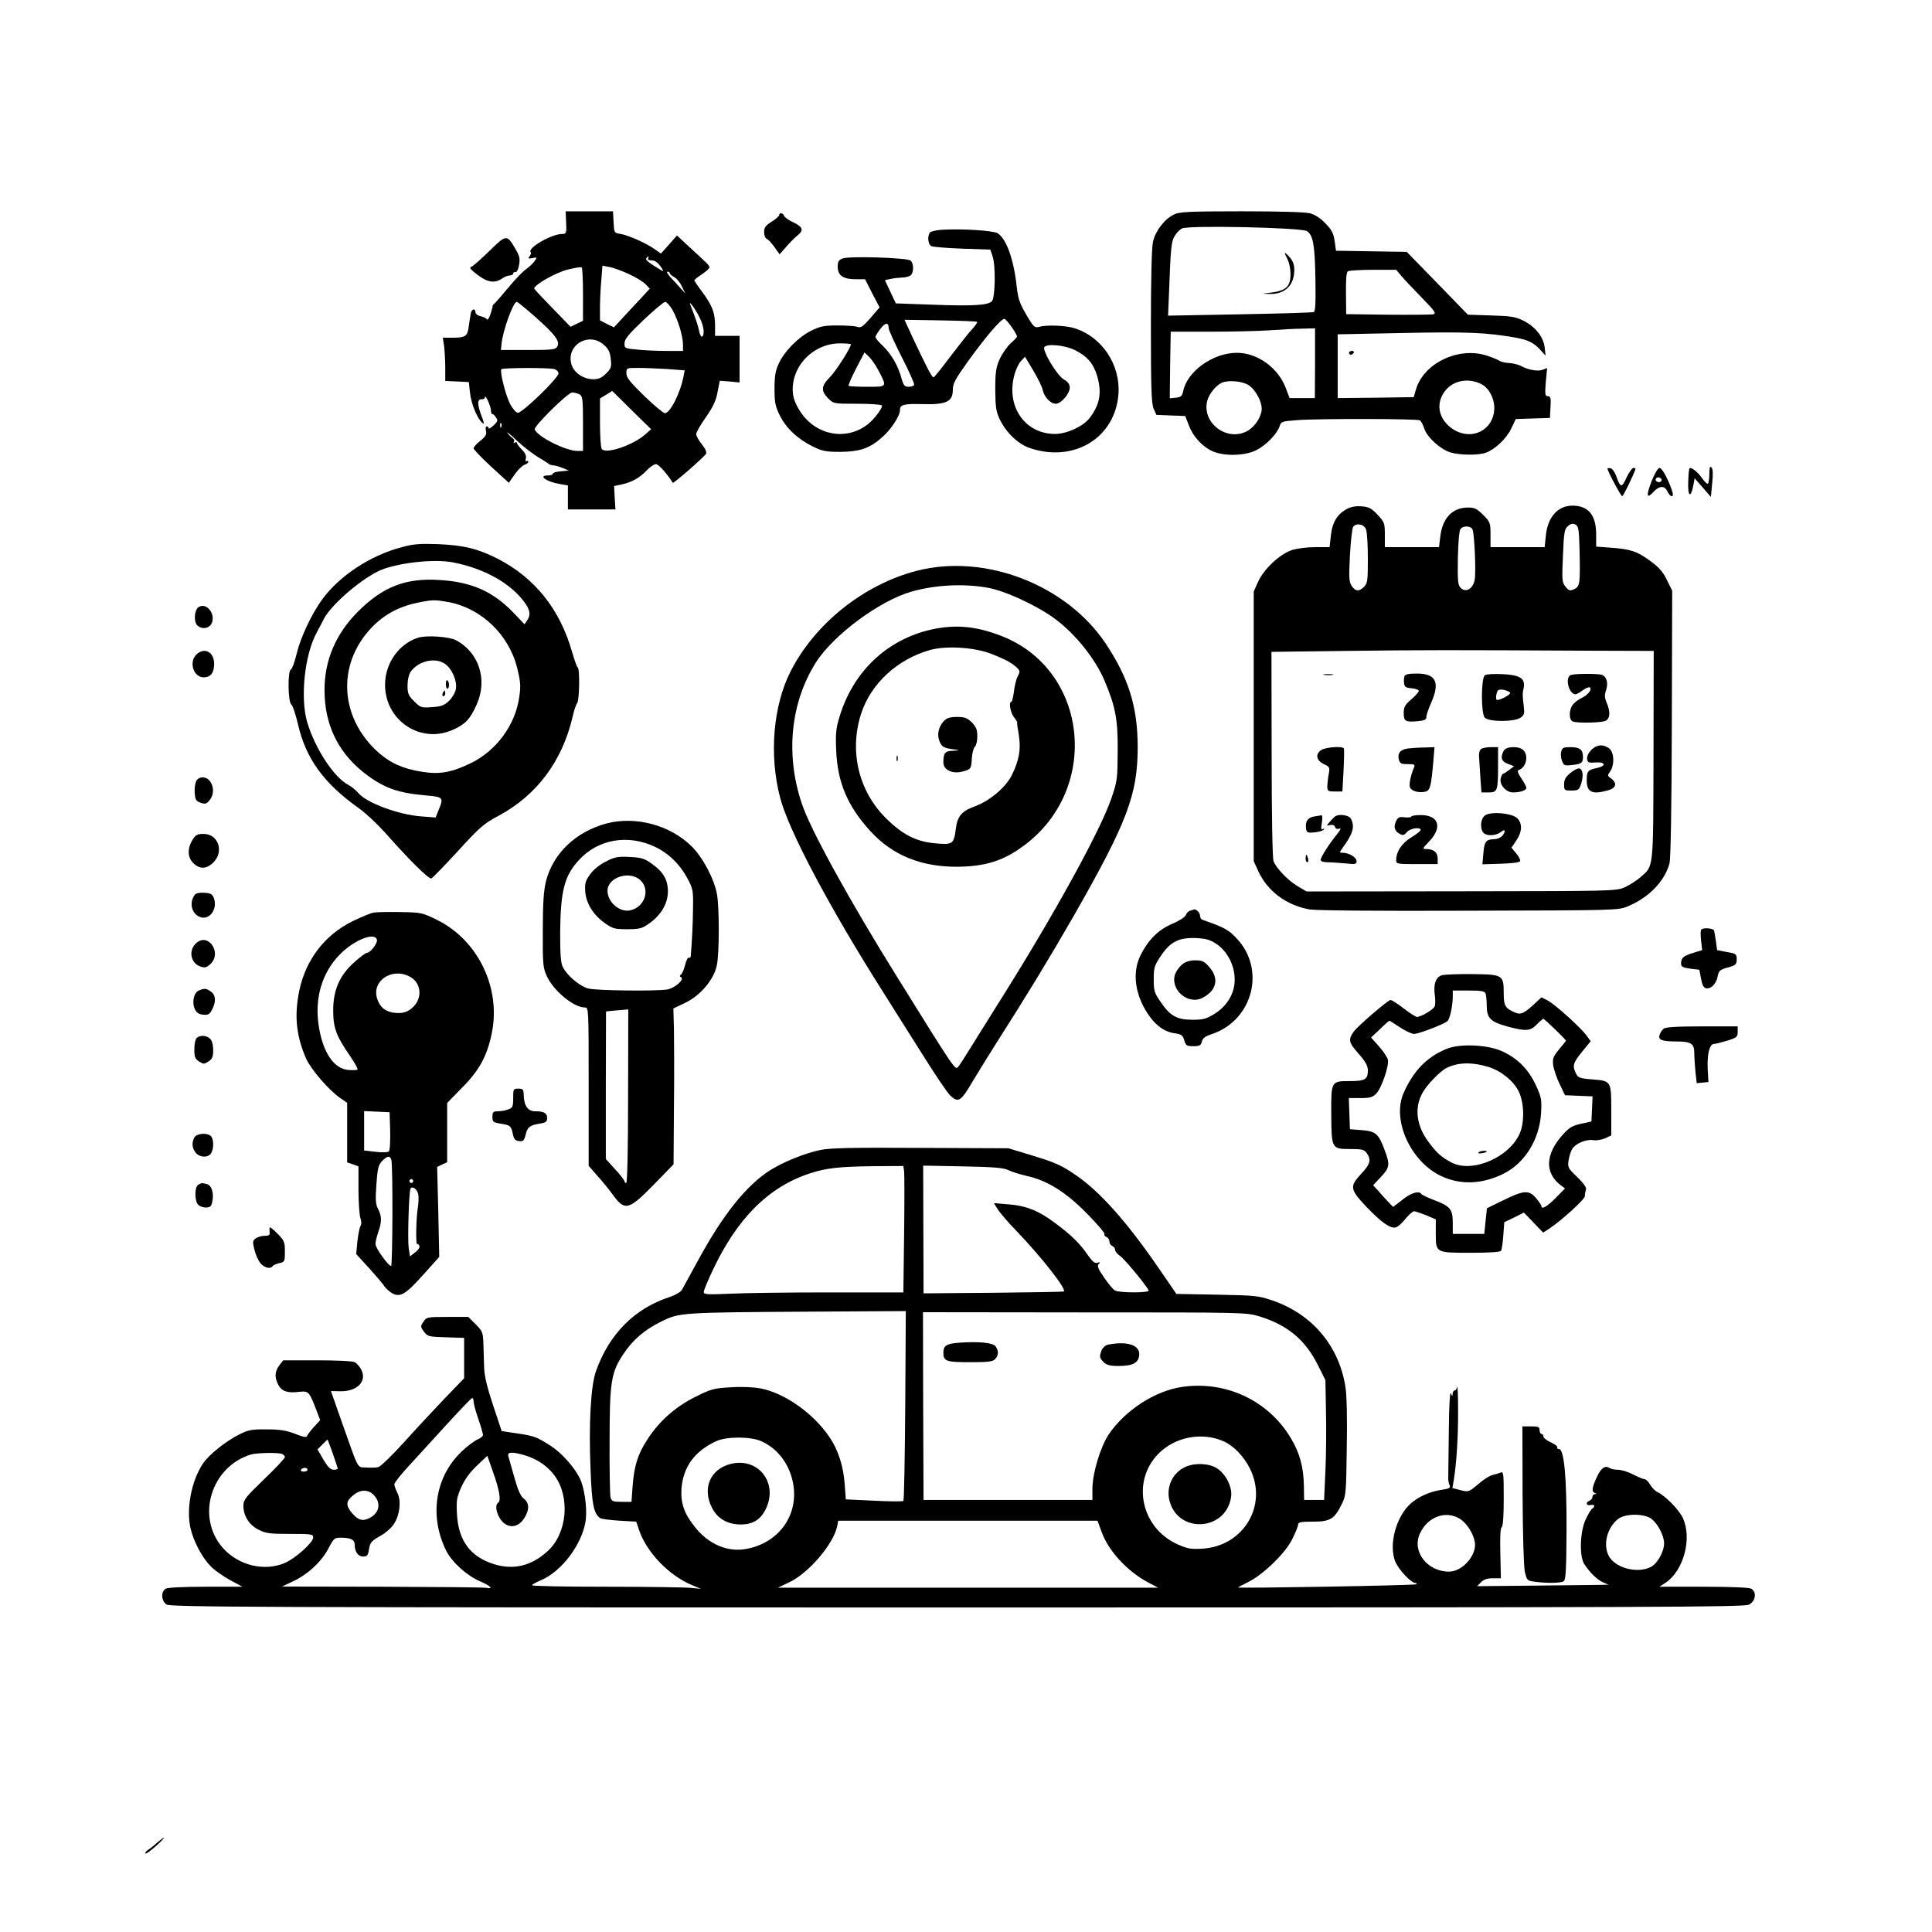 <?xml version="1.0" standalone="no"?>
<!DOCTYPE svg PUBLIC "-//W3C//DTD SVG 20010904//EN"
 "http://www.w3.org/TR/2001/REC-SVG-20010904/DTD/svg10.dtd">
<svg version="1.0" xmlns="http://www.w3.org/2000/svg"
 width="1024pt" height="1024pt" viewBox="0 0 1024 1024"
 preserveAspectRatio="xMidYMid meet">

<g transform="translate(0,1024) scale(0.1,-0.1)"
fill="#000000" stroke="none">
<path d="M3000 9073 c4 -68 2 -73 -20 -73 -57 0 -188 -76 -167 -97 4 -3 1 -13
-6 -21 -10 -13 -8 -14 15 -10 26 5 26 5 10 -18 -9 -12 -29 -30 -44 -41 -15
-10 -56 -52 -90 -93 -34 -41 -68 -80 -75 -87 -8 -6 -13 -13 -12 -15 1 -1 -4
-20 -11 -42 -7 -21 -15 -34 -19 -29 -3 6 -18 13 -33 17 -16 3 -28 13 -28 21 0
21 -18 19 -24 -2 -2 -10 -7 -41 -11 -70 -7 -57 -16 -63 -94 -63 l-44 0 7 -46
c3 -26 6 -77 6 -115 l0 -68 63 -3 62 -3 6 -56 c6 -59 39 -138 65 -160 12 -10
11 -2 -4 37 -23 61 -23 89 1 88 9 -1 17 3 17 10 1 20 30 -42 32 -68 1 -14 4
-23 7 -21 2 3 11 -4 19 -16 12 -18 11 -22 -12 -44 -14 -13 -26 -20 -26 -15 0
6 -5 10 -10 10 -6 0 -8 -10 -4 -24 4 -19 -2 -30 -30 -52 -20 -16 -36 -34 -36
-40 0 -6 42 -50 93 -97 l94 -86 32 46 c18 25 41 47 52 50 10 3 19 10 19 15 0
5 -4 7 -9 4 -5 -4 -7 3 -4 14 4 13 -3 29 -21 47 -14 14 -26 30 -26 35 0 5 -5
6 -12 2 -6 -4 -8 -3 -4 4 3 6 1 14 -6 19 -7 4 -20 17 -28 28 -8 11 15 -7 50
-41 36 -33 88 -73 115 -89 28 -16 52 -32 55 -35 3 -3 14 -6 26 -7 11 -1 34 -8
50 -15 l29 -12 -42 -4 c-24 -2 -43 -7 -43 -13 0 -5 -11 -9 -25 -9 -57 0 -8
-34 65 -46 l40 -7 0 -63 0 -64 126 0 126 0 -4 62 -3 62 38 8 c54 11 97 35 134
74 18 19 40 34 50 34 14 -1 56 -47 89 -99 4 -5 168 138 176 154 5 7 -4 28 -22
50 -17 21 -30 45 -30 54 0 10 23 50 51 89 38 55 54 88 62 133 l12 61 52 -4 53
-5 0 124 0 123 -65 0 -65 0 0 55 c0 67 -15 106 -69 179 -23 30 -41 58 -41 60
0 3 18 18 40 32 22 15 40 31 40 37 0 10 -6 16 -114 115 l-58 54 -42 -48 -43
-48 -31 22 c-44 32 -141 75 -182 82 -35 5 -35 6 -38 63 l-3 57 -125 0 -126 0
2 -47z m435 -203 c-3 -6 5 -10 19 -10 16 0 32 -11 47 -32 13 -17 16 -28 8 -23
-67 40 -89 57 -84 65 3 6 8 10 11 10 3 0 2 -4 -1 -10z m-345 -191 l0 -139 -33
-16 -33 -16 -94 97 c-52 53 -96 100 -98 105 -6 17 110 84 176 101 37 9 70 15
75 12 4 -2 7 -67 7 -144z m242 109 c37 -17 77 -41 89 -54 l23 -24 -35 -38
c-19 -20 -62 -66 -95 -102 l-60 -65 -37 18 -37 19 0 67 c0 38 3 103 7 145 l6
78 36 -7 c20 -3 66 -20 103 -37z m218 4 c0 -5 11 -14 24 -21 13 -7 31 -29 40
-49 l18 -37 -23 25 c-12 14 -36 40 -53 58 -16 17 -25 32 -18 32 7 0 12 -4 12
-8z m-708 -236 c104 -93 128 -127 111 -154 -9 -15 -30 -17 -154 -17 l-144 0 3
30 c6 71 62 225 81 225 5 0 51 -38 103 -84z m722 42 c29 -52 56 -139 56 -185
l0 -33 -87 0 c-49 0 -118 3 -155 7 -66 6 -68 7 -68 33 0 22 21 48 101 124 56
53 107 96 115 96 7 0 24 -19 38 -42z m146 -45 c21 -44 26 -88 11 -97 -5 -3
-12 11 -16 32 -4 20 -18 64 -31 97 -22 55 -22 58 -4 35 11 -14 29 -44 40 -67z
m-509 -141 c24 -21 32 -38 36 -74 5 -42 3 -50 -25 -78 -23 -23 -40 -30 -68
-30 -50 0 -100 33 -114 75 -34 103 89 180 171 107z m-263 -128 c12 -4 22 -14
22 -23 0 -25 -195 -213 -216 -209 -10 2 -28 23 -41 48 -23 45 -54 168 -46 183
5 8 248 9 281 1z m600 0 l91 -7 -6 -31 c-17 -89 -71 -196 -99 -196 -8 0 -57
41 -109 91 -76 74 -95 98 -95 120 0 29 0 29 63 29 35 0 105 -3 155 -6z m-120
-348 c-67 -58 -210 -105 -229 -75 -5 8 -9 71 -9 141 l0 126 33 20 32 20 103
-102 103 -101 -33 -29z m-347 214 c17 -10 19 -23 19 -155 l0 -145 -30 0 c-61
0 -211 75 -226 114 -6 16 176 196 199 196 10 0 27 -5 38 -10z m-414 -172 c-3
-8 -6 -5 -6 6 -1 11 2 17 5 13 3 -3 4 -12 1 -19z"/>
<path d="M6222 9103 c-51 -25 -99 -88 -111 -145 -7 -30 -11 -205 -11 -449 0
-324 3 -406 14 -434 l15 -34 76 -3 77 -3 19 -49 c22 -59 70 -112 124 -137 61
-28 172 -26 234 5 52 27 108 84 123 126 8 26 13 27 91 33 113 9 639 8 653 -1
6 -4 17 -24 23 -44 15 -46 86 -110 139 -126 49 -15 151 -16 189 -1 48 18 109
76 133 128 l24 50 91 3 90 3 3 58 c3 48 0 57 -14 57 -15 0 -16 9 -11 75 l7 74
-24 -9 c-26 -10 -79 0 -116 21 -14 7 -42 14 -63 15 -21 1 -43 7 -50 12 -7 5
-36 17 -66 27 -149 49 -335 -39 -376 -179 l-12 -41 -202 -3 -201 -2 0 169 0
169 346 7 c340 7 442 3 599 -25 66 -12 98 -28 133 -69 l24 -26 -5 44 c-7 56
-49 109 -112 141 -42 21 -67 25 -172 28 l-123 4 -162 167 -162 166 -188 3
-187 3 -7 51 c-6 41 -15 59 -48 93 -25 27 -56 47 -81 54 -25 7 -159 11 -365
11 -280 0 -330 -3 -358 -17z m705 -88 c33 -22 42 -72 45 -257 2 -126 0 -169
-9 -172 -7 -3 -183 -8 -392 -12 l-380 -7 5 119 c9 245 12 272 30 303 9 16 27
34 38 40 34 18 634 5 663 -14z m500 -237 c15 -18 64 -70 109 -116 70 -72 78
-83 60 -88 -12 -2 -120 -3 -241 -2 l-220 3 -1 110 c-1 72 2 113 10 117 6 4 66
8 133 8 l123 0 27 -32z m-457 -463 l-1 -185 -67 0 -67 0 -18 48 c-39 110 -150
192 -261 192 -127 0 -264 -98 -285 -204 -6 -26 -12 -31 -39 -34 l-32 -3 2 176
3 177 205 0 c113 0 255 3 315 7 61 4 140 9 177 9 l68 2 0 -185z m882 -111 c39
-20 68 -74 68 -125 0 -118 -120 -179 -220 -113 -70 47 -91 123 -50 189 41 66
126 87 202 49z m-1236 -4 c42 -27 79 -100 70 -141 -8 -41 -41 -86 -78 -105
-108 -56 -240 47 -209 163 10 38 50 85 81 96 36 13 104 6 136 -13z"/>
<path d="M6810 8899 c0 -4 7 -20 15 -35 8 -16 15 -50 15 -76 0 -70 -25 -91
-120 -101 -32 -3 -31 -4 8 -5 81 -3 132 45 132 127 0 28 -7 48 -25 68 -13 15
-25 25 -25 22z"/>
<path d="M4130 9100 c0 -5 -18 -21 -40 -35 -32 -20 -40 -31 -40 -55 0 -17 6
-33 14 -36 8 -3 26 -23 41 -44 l27 -38 36 41 c20 23 47 50 60 60 33 27 27 44
-22 68 -25 11 -47 27 -50 35 -6 16 -26 19 -26 4z"/>
<path d="M4990 9022 c-30 -2 -58 -9 -62 -15 -14 -22 -9 -65 10 -72 9 -4 83
-10 164 -13 l147 -5 12 -36 c17 -49 14 -220 -4 -238 -21 -21 -101 -26 -312
-18 l-197 7 -29 62 -29 61 27 6 c16 4 44 7 64 8 19 0 40 6 47 13 16 16 15 63
-2 77 -18 15 -325 25 -360 11 -21 -8 -26 -16 -26 -44 0 -46 29 -66 95 -66 l50
0 38 -75 39 -74 -48 -56 c-39 -45 -52 -54 -68 -48 -12 5 -59 8 -106 8 -74 0
-92 -4 -143 -29 -68 -35 -140 -108 -170 -174 -17 -36 -22 -66 -22 -132 0 -73
4 -93 28 -142 33 -67 96 -126 176 -165 49 -24 68 -28 146 -28 102 1 155 19
220 77 47 40 95 114 95 144 0 30 20 35 126 32 119 -3 154 14 154 74 0 35 11
56 82 155 92 128 174 223 191 223 11 0 67 -79 67 -94 0 -4 -15 -20 -34 -36
-18 -17 -44 -54 -57 -82 -20 -45 -24 -69 -24 -163 1 -96 4 -116 25 -160 34
-69 96 -128 156 -149 234 -81 455 52 472 286 11 155 -88 303 -232 348 -45 15
-149 19 -187 8 -25 -7 -30 -3 -69 63 -35 60 -44 85 -51 148 -16 147 -55 256
-102 285 -23 14 -191 25 -297 18z m189 -488 c3 -2 -9 -19 -25 -37 -17 -17 -68
-83 -115 -144 -46 -62 -87 -113 -91 -113 -9 0 -36 53 -107 203 l-47 102 190
-3 c105 -2 193 -5 195 -8z m-469 -33 c0 -10 32 -79 70 -155 39 -75 68 -141 65
-146 -3 -6 -17 -10 -30 -10 -20 0 -26 7 -36 42 -17 66 -53 129 -98 173 -23 21
-41 43 -41 49 0 5 12 24 26 43 26 34 44 36 44 4z m-200 -86 c0 -18 -82 -146
-113 -176 -45 -45 -46 -71 -8 -110 29 -29 30 -29 155 -29 68 0 127 -4 130 -9
7 -10 -40 -73 -76 -101 -112 -86 -268 -59 -352 62 -25 37 -40 71 -43 100 -16
139 103 268 249 268 32 0 58 -2 58 -5z m1188 -31 c64 -32 97 -70 117 -136 26
-90 15 -151 -40 -224 -34 -44 -121 -84 -183 -84 -156 0 -257 140 -218 303 7
32 24 69 36 82 l23 24 43 -72 c24 -40 46 -85 50 -102 8 -39 42 -75 70 -75 28
0 74 53 74 86 0 17 -10 31 -33 44 -35 21 -113 151 -102 170 13 20 109 11 163
-16z m-1045 -102 c50 -95 52 -92 -56 -92 -51 0 -96 2 -99 5 -3 3 15 44 39 91
l45 86 23 -22 c12 -11 34 -42 48 -68z"/>
<path d="M2595 8911 c-44 -43 -87 -81 -95 -84 -12 -4 -10 -10 10 -27 68 -57
108 -66 153 -35 12 8 29 15 39 15 10 0 18 5 18 10 0 6 5 9 12 8 7 -2 15 14 19
37 6 32 3 48 -16 80 -48 84 -50 84 -140 -4z"/>
<path d="M7150 8370 c0 -5 4 -10 9 -10 6 0 13 5 16 10 3 6 -1 10 -9 10 -9 0
-16 -4 -16 -10z"/>
<path d="M9060 7728 c0 -26 -4 -49 -8 -52 -4 -2 -18 11 -31 30 -23 33 -58 60
-66 52 -3 -2 -6 -34 -7 -71 -3 -76 12 -91 26 -25 l8 43 43 -49 43 -50 7 73 c5
49 4 76 -4 84 -8 8 -11 -1 -11 -35z"/>
<path d="M8520 7756 c0 -12 71 -146 78 -146 5 0 50 90 70 142 2 4 -2 8 -10 8
-7 0 -24 -23 -37 -51 -25 -56 -33 -55 -54 6 -8 22 -21 41 -30 43 -10 2 -17 1
-17 -2z"/>
<path d="M8754 7690 c-30 -78 -27 -97 10 -57 31 34 59 34 74 2 15 -32 36 -34
26 -2 -18 59 -54 127 -68 127 -8 0 -25 -28 -42 -70z m49 14 c11 -11 -3 -24
-18 -18 -8 4 -12 10 -9 15 6 11 18 12 27 3z"/>
<path d="M7142 7544 c-53 -27 -81 -72 -88 -142 l-7 -62 -77 0 c-44 0 -96 -7
-124 -16 -64 -22 -147 -100 -177 -166 l-24 -53 0 -715 0 -715 26 -56 c49 -104
148 -177 269 -199 35 -6 346 -9 845 -7 782 2 791 2 842 23 112 46 197 134 222
229 6 26 11 294 12 742 l2 702 -28 57 c-20 42 -42 67 -87 100 -70 52 -107 64
-210 71 l-78 6 0 64 c0 103 -41 153 -126 153 -78 0 -132 -62 -141 -161 l-6
-59 -143 0 -144 0 0 66 c0 64 -2 68 -39 105 -33 33 -45 39 -81 39 -81 0 -135
-56 -146 -153 l-7 -57 -143 0 -144 0 0 65 c0 62 -2 68 -38 106 -31 34 -46 42
-82 45 -30 3 -56 -1 -78 -12z m1230 -222 c4 -175 2 -191 -29 -205 -22 -10 -28
-8 -45 13 -19 23 -20 34 -14 165 5 125 8 142 27 157 15 13 26 15 39 8 17 -9
19 -26 22 -138z m-1132 112 c6 -14 10 -84 10 -155 0 -116 -2 -131 -20 -149
-27 -27 -46 -25 -66 5 -14 21 -15 44 -9 162 4 76 12 144 17 151 18 22 58 14
68 -14z m565 -1 c10 -28 19 -226 11 -267 -9 -47 -47 -69 -74 -42 -15 15 -17
36 -15 158 2 86 7 146 14 154 16 20 56 17 64 -3z m640 -642 l320 -1 -1 -553
c-2 -615 2 -584 -70 -647 -21 -18 -58 -42 -83 -53 -45 -20 -66 -20 -866 -21
l-820 -1 -46 27 c-51 30 -115 96 -129 134 -6 14 -10 254 -10 567 l-1 542 403
5 c383 5 556 5 1303 1z"/>
<path d="M7018 6663 c12 -2 32 -2 45 0 12 2 2 4 -23 4 -25 0 -35 -2 -22 -4z"/>
<path d="M7444 6656 c-3 -8 -4 -25 -2 -38 2 -19 10 -24 41 -26 20 -2 37 -8 37
-14 0 -6 -18 -26 -40 -45 -34 -29 -40 -41 -40 -73 0 -43 10 -49 78 -42 32 3
42 8 42 22 0 10 11 43 25 74 49 110 26 156 -75 156 -43 0 -62 -4 -66 -14z"/>
<path d="M7870 6661 c-20 -14 -21 -200 -1 -224 19 -24 157 -24 190 -1 20 14
22 22 17 63 -7 61 -7 61 0 96 9 49 -20 68 -114 72 -42 2 -84 0 -92 -6z m134
-92 c8 -7 -48 -39 -69 -39 -11 0 -4 49 8 53 14 6 48 -2 61 -14z"/>
<path d="M8328 6663 c-36 -9 -14 -103 23 -103 5 0 23 10 39 22 16 12 33 18 37
14 12 -11 -11 -40 -45 -56 -17 -8 -38 -24 -46 -35 -21 -27 -21 -81 0 -89 26
-10 154 -7 175 4 23 13 25 47 5 95 -12 27 -12 42 -4 65 14 41 3 76 -24 84 -26
6 -134 6 -160 -1z"/>
<path d="M8434 6265 c-15 -16 -24 -34 -22 -48 3 -19 8 -21 47 -18 51 3 55 -19
4 -30 -46 -9 -53 -17 -53 -63 0 -65 27 -79 113 -55 43 12 50 39 16 63 -20 14
-20 16 -5 37 25 36 21 104 -6 123 -32 23 -65 20 -94 -9z"/>
<path d="M7002 6264 c-32 -22 -25 -55 15 -74 30 -14 32 -18 26 -50 -4 -19 -7
-48 -8 -65 0 -28 2 -30 40 -30 l40 0 6 110 c3 61 4 113 2 118 -8 14 -98 7
-121 -9z"/>
<path d="M7463 6273 c-40 -5 -57 -25 -49 -58 6 -22 12 -25 47 -25 35 0 40 -2
34 -17 -18 -41 -28 -91 -22 -106 7 -20 48 -31 81 -23 26 6 31 26 43 161 l6 75
-54 -2 c-30 0 -68 -3 -86 -5z"/>
<path d="M7851 6271 c-8 -5 -13 -22 -12 -37 1 -16 4 -66 7 -111 l6 -83 38 0
c47 0 50 9 50 143 l0 97 -37 0 c-21 0 -44 -4 -52 -9z"/>
<path d="M7970 6261 c-19 -36 -12 -58 23 -70 l32 -12 -25 -19 c-14 -11 -28
-20 -32 -20 -4 0 -11 -11 -14 -26 -8 -32 28 -74 65 -74 39 0 71 11 71 24 0 6
-12 29 -27 51 -17 25 -22 40 -15 43 41 13 56 76 26 106 -23 23 -91 21 -104 -3z"/>
<path d="M8275 6257 c-4 -12 -2 -35 4 -50 9 -24 14 -26 50 -22 53 5 61 11 61
44 0 38 -17 51 -67 51 -36 0 -43 -3 -48 -23z"/>
<path d="M8322 6142 c-24 -20 -32 -35 -32 -59 0 -32 2 -33 39 -33 36 0 40 3
51 35 14 43 10 79 -10 82 -8 2 -30 -10 -48 -25z"/>
<path d="M7867 5915 c-24 -24 -22 -81 3 -95 22 -12 65 -7 86 11 21 17 26 6 9
-18 -9 -12 -26 -20 -46 -21 -43 -1 -52 -12 -57 -77 l-5 -56 98 3 c62 2 100 7
102 14 2 6 -7 25 -21 41 l-25 30 25 37 c32 47 34 90 6 119 -30 29 -150 38
-175 12z"/>
<path d="M6968 5913 c-35 -5 -50 -25 -46 -60 3 -26 6 -28 43 -25 22 2 45 8 50
14 7 8 6 9 -3 4 -10 -6 -11 2 -6 33 4 23 3 40 -2 40 -5 -1 -21 -4 -36 -6z"/>
<path d="M7075 5912 c-5 -4 -18 -17 -28 -29 -18 -21 -18 -21 2 -16 13 3 23 0
27 -10 3 -10 12 -13 22 -9 12 4 8 -5 -11 -29 -43 -53 -87 -122 -87 -136 0 -8
13 -13 34 -13 18 0 61 -3 95 -6 55 -6 61 -5 61 12 0 20 -40 44 -73 44 -18 0
-19 1 -3 23 58 79 68 115 46 158 -11 19 -64 27 -85 11z"/>
<path d="M7480 5912 c0 -4 -16 -6 -35 -4 -29 4 -36 0 -46 -21 -14 -31 -7 -52
20 -67 17 -9 24 -7 38 10 17 20 73 28 73 11 0 -5 -23 -23 -51 -40 -50 -31 -79
-75 -79 -121 0 -19 6 -20 110 -20 l110 0 0 30 c0 32 -22 50 -61 50 -21 0 -20
3 14 38 74 76 54 142 -43 142 -27 0 -50 -4 -50 -8z"/>
<path d="M6920 5690 c0 -11 4 -20 9 -20 5 0 7 9 4 20 -3 11 -7 20 -9 20 -2 0
-4 -9 -4 -20z"/>
<path d="M2130 7340 c-168 -44 -331 -152 -423 -278 -55 -75 -115 -203 -135
-288 -10 -43 -24 -80 -30 -82 -18 -6 -16 -172 2 -186 8 -6 23 -53 35 -103 41
-182 136 -314 322 -446 36 -25 98 -84 139 -129 124 -141 233 -249 246 -244 7
3 70 68 141 145 116 127 136 145 217 188 202 109 336 289 391 524 7 34 19 67
24 72 12 12 15 184 3 189 -4 2 -17 39 -30 83 -65 228 -199 394 -397 495 -106
53 -177 70 -315 76 -94 3 -129 1 -190 -16z m272 -81 c152 -30 278 -96 357
-185 47 -54 58 -87 37 -119 l-16 -24 -56 59 c-110 115 -224 166 -396 176 -178
11 -297 -35 -429 -166 -118 -117 -179 -258 -179 -417 0 -179 68 -324 202 -433
105 -84 182 -113 336 -126 92 -8 95 -11 66 -79 l-15 -38 -77 6 c-120 9 -288
71 -333 124 -13 15 -37 35 -53 43 -75 39 -174 189 -217 329 -39 131 -15 362
51 481 11 19 26 49 34 65 34 71 181 202 288 256 86 44 296 69 400 48z m-26
-210 c174 -32 321 -172 365 -349 18 -73 20 -95 11 -155 -20 -147 -122 -285
-257 -350 -103 -50 -167 -61 -262 -45 -99 16 -165 46 -230 104 -178 161 -214
400 -89 590 72 107 167 173 292 200 87 18 97 18 170 5z"/>
<path d="M2216 6860 c-104 -33 -177 -139 -175 -254 3 -190 194 -312 364 -232
63 29 87 55 121 131 60 131 13 278 -110 342 -36 19 -157 27 -200 13z m143
-139 c38 -27 65 -91 57 -134 -3 -18 -20 -46 -36 -62 -25 -23 -41 -30 -90 -33
-57 -4 -61 -3 -95 31 -30 30 -35 41 -35 84 0 29 7 58 16 72 41 58 131 79 183
42z"/>
<path d="M2363 6615 c0 -14 3 -25 8 -25 5 0 9 9 9 19 0 11 -4 22 -9 25 -5 3
-8 -6 -8 -19z"/>
<path d="M2346 6565 c-3 -8 -1 -15 4 -15 6 0 10 7 10 15 0 8 -2 15 -4 15 -2 0
-6 -7 -10 -15z"/>
<path d="M4860 7215 c-282 -73 -541 -280 -670 -534 -92 -181 -114 -441 -56
-666 44 -173 262 -585 551 -1040 45 -71 137 -218 205 -325 67 -107 133 -205
147 -217 43 -40 56 -31 121 80 34 56 90 147 125 202 153 239 276 441 406 667
285 499 341 646 341 898 0 213 -48 367 -171 551 -209 311 -639 476 -999 384z
m375 -90 c95 -17 267 -97 362 -169 106 -80 209 -210 257 -323 59 -140 71 -206
70 -373 -1 -147 -2 -160 -33 -250 -56 -166 -296 -604 -579 -1055 -69 -110
-148 -236 -175 -280 -27 -44 -53 -84 -59 -90 -16 -17 -13 -22 -325 480 -251
403 -458 779 -503 915 -88 260 -60 536 74 748 91 145 338 328 506 376 126 36
276 44 405 21z"/>
<path d="M4910 6897 c-223 -60 -391 -226 -460 -455 -19 -61 -22 -90 -18 -180
7 -169 60 -295 182 -428 116 -127 268 -189 461 -188 149 2 243 31 353 113 406
301 340 929 -117 1109 -144 57 -262 65 -401 29z m345 -123 c77 -30 111 -49
137 -75 15 -15 15 -20 2 -44 -8 -15 -17 -52 -20 -81 -4 -30 -10 -54 -14 -54
-15 0 -4 -60 15 -82 10 -13 18 -25 16 -28 -1 -3 3 -33 9 -66 12 -74 2 -134
-38 -214 -32 -64 -119 -137 -198 -165 -67 -24 -90 -52 -98 -118 -10 -81 -17
-85 -107 -77 -102 9 -174 45 -262 132 -146 144 -197 356 -133 555 52 160 192
289 366 338 87 24 237 14 325 -21z"/>
<path d="M5002 6418 c-28 -31 -37 -72 -22 -108 12 -30 24 -36 85 -43 23 -3 21
-4 -11 -6 -45 -1 -54 -11 -54 -62 0 -40 49 -63 103 -48 44 12 45 14 48 72 2
26 9 53 16 59 7 6 13 30 13 55 0 36 -6 50 -29 74 -25 24 -38 29 -78 29 -38 0
-54 -5 -71 -22z"/>
<path d="M4752 6220 c0 -14 2 -19 5 -12 2 6 2 18 0 25 -3 6 -5 1 -5 -13z"/>
<path d="M1052 7022 c-22 -15 -26 -76 -7 -96 25 -25 68 -17 79 15 17 51 -32
107 -72 81z"/>
<path d="M1040 6770 c-40 -40 -14 -120 39 -120 38 0 56 24 56 72 0 63 -53 90
-95 48z"/>
<path d="M1040 6100 c-6 -12 -10 -40 -8 -63 3 -36 7 -43 32 -52 24 -8 31 -6
47 14 23 28 24 69 3 99 -19 28 -60 29 -74 2z"/>
<path d="M3213 5875 c-162 -44 -281 -158 -319 -305 -12 -49 -17 -112 -17 -260
-1 -177 1 -199 20 -241 35 -79 143 -169 203 -169 20 0 20 -4 20 -420 l0 -419
46 -53 c26 -28 62 -73 81 -99 64 -89 85 -84 216 50 l107 110 2 303 c2 167 1
353 0 413 l-3 110 63 30 c80 38 151 122 167 197 14 62 14 308 1 379 -15 82
-76 196 -135 254 -115 113 -298 161 -452 120z m258 -123 c75 -36 134 -94 176
-174 26 -49 28 -61 26 -158 -1 -87 -5 -165 -12 -248 -1 -7 -5 -11 -10 -8 -5 3
-14 -14 -20 -39 -6 -24 -16 -47 -22 -51 -8 -5 -7 -9 1 -14 19 -11 -32 -56 -71
-64 -52 -10 -381 -7 -422 5 -44 12 -111 68 -133 112 -12 22 -15 64 -15 185 2
219 22 299 98 382 101 112 260 140 404 72z m-142 -1322 c0 -280 -4 -460 -10
-460 -5 0 -9 4 -9 9 0 5 -22 34 -50 64 l-49 54 0 391 1 391 36 4 c21 2 47 4
59 5 l23 2 -1 -460z"/>
<path d="M3212 5674 c-33 -16 -66 -43 -84 -68 -26 -36 -29 -47 -26 -94 6 -63
43 -122 107 -167 38 -27 51 -30 115 -30 64 0 78 3 116 30 63 44 100 106 100
170 0 63 -25 105 -88 149 -37 26 -54 31 -115 34 -62 3 -79 0 -125 -24z m182
-99 c54 -50 24 -143 -54 -160 -56 -12 -120 43 -120 104 0 71 117 109 174 56z"/>
<path d="M1020 5788 c-28 -46 -26 -93 5 -123 33 -33 70 -32 106 4 58 58 26
151 -52 151 -34 0 -42 -5 -59 -32z"/>
<path d="M1033 5498 c-31 -40 -19 -98 24 -117 50 -23 98 38 77 98 -8 21 -16
27 -50 29 -25 2 -45 -2 -51 -10z"/>
<path d="M6308 5413 c-9 -2 -20 -13 -23 -23 -3 -10 -33 -30 -71 -46 -74 -31
-127 -84 -169 -167 -45 -91 -30 -207 39 -311 41 -62 89 -96 145 -103 33 -5 40
-10 48 -37 8 -28 13 -31 48 -31 33 0 40 4 45 24 4 18 17 28 50 39 222 73 292
347 131 512 -42 44 -64 55 -178 95 -7 2 -13 13 -13 24 0 15 -24 36 -33 30 -1
-1 -10 -3 -19 -6z m142 -178 c56 -39 94 -112 94 -186 1 -73 -39 -141 -109
-184 -41 -25 -58 -30 -114 -30 -83 0 -119 20 -169 94 -34 49 -37 59 -37 121 0
61 3 72 38 124 50 75 96 98 188 94 54 -3 74 -9 109 -33z"/>
<path d="M6268 5130 c-14 -10 -31 -33 -38 -49 -33 -82 64 -170 143 -130 76 39
90 103 36 164 -26 30 -37 35 -74 35 -27 0 -51 -7 -67 -20z"/>
<path d="M1980 5403 c-14 -2 -62 -22 -108 -44 -149 -72 -252 -205 -286 -371
-27 -132 -16 -239 37 -360 26 -57 122 -169 182 -209 l35 -24 0 -158 0 -158 30
-10 30 -11 0 -123 c0 -68 5 -136 10 -150 6 -17 7 -33 0 -44 -5 -10 -12 -47
-16 -83 l-6 -65 67 -73 c37 -41 74 -84 82 -97 9 -13 29 -31 44 -39 42 -21 71
-3 167 105 l80 89 -5 239 -6 238 27 13 26 12 0 157 0 157 80 82 c91 92 131
166 156 285 51 241 -72 497 -291 604 -77 38 -83 39 -195 41 -63 1 -126 0 -140
-3z m18 -145 c3 -18 -35 -68 -53 -68 -6 0 -36 -22 -66 -49 -79 -70 -113 -148
-113 -256 0 -92 15 -134 88 -240 26 -38 44 -70 41 -74 -3 -3 -25 -4 -48 -2
-77 5 -137 94 -158 236 -22 146 18 279 111 375 76 78 189 123 198 78z m173
-194 c60 -30 70 -110 21 -159 -30 -31 -61 -39 -109 -32 -44 8 -69 29 -84 74
-30 93 77 167 172 117z m-103 -818 c1 -55 -1 -103 -7 -109 -5 -5 -35 -6 -70
-2 l-61 7 0 104 0 105 68 -3 67 -3 3 -99z m6 -152 c9 -23 7 -564 -1 -564 -16
1 -83 96 -83 116 0 12 7 41 15 64 19 54 19 83 -1 122 -13 25 -15 49 -9 131 6
86 11 104 31 124 27 27 40 29 48 7z m116 -114 c0 -5 -4 -10 -10 -10 -5 0 -10
5 -10 10 0 6 5 10 10 10 6 0 10 -4 10 -10z m26 -67 c4 -13 3 -45 -1 -71 -10
-59 -12 -202 -4 -196 4 2 9 -2 12 -10 3 -7 -7 -23 -23 -34 l-27 -21 -7 46 c-6
44 1 284 9 310 6 20 35 3 41 -24z"/>
<path d="M9017 5313 c-4 -3 -4 -29 -1 -58 l6 -51 -43 -13 c-55 -16 -69 -28
-69 -56 0 -19 7 -23 48 -29 l49 -6 9 -48 c6 -33 14 -48 27 -50 26 -5 54 24 61
63 6 30 12 36 54 47 42 12 47 17 47 43 0 28 -3 31 -52 39 l-52 10 -6 45 c-4
25 -8 52 -10 59 -5 12 -57 17 -68 5z"/>
<path d="M1042 5243 c-45 -38 -33 -108 21 -126 24 -8 33 -5 53 14 61 58 -10
166 -74 112z"/>
<path d="M7646 5072 c-35 -8 -50 -46 -41 -108 3 -22 3 -48 -1 -58 -6 -17 -73
-56 -94 -56 -6 0 -38 20 -70 45 -32 25 -64 45 -70 45 -13 0 -177 -141 -195
-168 -30 -42 -27 -57 25 -116 38 -43 50 -65 50 -90 0 -47 -15 -56 -96 -56 -99
0 -99 0 -98 -175 1 -183 2 -185 99 -185 65 0 76 -3 89 -22 25 -35 19 -58 -29
-109 -63 -67 -60 -83 26 -174 82 -86 130 -119 158 -110 11 3 34 24 51 46 18
21 37 39 45 39 7 0 35 -10 64 -21 l51 -22 0 -73 c0 -105 -2 -104 185 -104 104
0 156 4 161 11 4 7 9 43 12 81 l5 70 52 25 52 26 51 -53 51 -53 28 18 c64 41
193 158 193 175 0 10 3 26 6 34 4 11 -11 33 -46 67 -50 48 -52 52 -46 90 4 22
12 49 19 59 17 29 74 53 111 47 17 -3 46 2 64 10 l32 15 0 133 c0 157 0 156
-103 164 -63 5 -73 9 -84 31 -20 40 -16 56 32 115 l46 56 -21 29 c-30 42 -165
164 -205 186 l-35 18 -32 -30 c-59 -55 -77 -64 -107 -51 -53 22 -61 36 -61
102 0 97 -4 100 -162 102 -73 1 -146 -2 -162 -5z m228 -98 c3 -9 6 -37 6 -64
0 -66 20 -86 107 -110 100 -27 124 -26 158 10 16 17 32 30 35 30 6 0 120 -110
120 -116 0 -1 -16 -22 -36 -45 -31 -38 -36 -49 -32 -84 3 -22 18 -67 34 -100
l29 -60 73 -3 73 -3 -3 -66 -3 -67 -55 -12 c-45 -10 -63 -20 -96 -57 -94 -104
-98 -203 -12 -269 l23 -17 -50 -51 c-45 -45 -75 -63 -75 -42 0 4 -13 23 -28
41 -37 45 -65 43 -173 -10 l-88 -43 -7 -68 -7 -68 -83 0 -84 0 0 60 c0 71 -14
88 -101 120 -33 13 -62 27 -65 31 -12 20 -55 7 -101 -30 l-49 -38 -30 31 c-16
17 -40 43 -52 58 l-24 26 41 44 c47 49 49 66 20 142 -32 87 -47 100 -121 106
l-63 5 -3 83 -3 82 61 0 c50 0 65 4 84 23 28 28 70 150 62 181 -3 12 -24 44
-47 70 l-42 47 47 44 c25 25 48 45 50 45 2 0 27 -16 56 -35 29 -19 62 -35 75
-35 25 0 162 53 177 68 13 13 27 79 28 125 l0 37 84 0 c67 0 85 -3 90 -16z"/>
<path d="M7668 4681 c-104 -42 -176 -115 -229 -235 -63 -144 39 -366 203 -441
103 -47 217 -41 329 15 113 58 189 182 197 321 4 71 2 83 -28 148 -39 84 -96
141 -178 179 -77 35 -223 42 -294 13z m224 -97 c66 -21 132 -75 158 -130 28
-58 31 -159 6 -219 -54 -129 -252 -214 -362 -157 -56 30 -78 50 -123 110 -63
85 -75 177 -34 255 21 42 92 116 127 135 61 32 138 34 228 6z"/>
<path d="M7836 4131 c-3 -4 6 -6 19 -3 14 2 25 6 25 8 0 8 -39 4 -44 -5z"/>
<path d="M1054 4990 c-27 -11 -38 -63 -21 -99 9 -19 21 -27 44 -29 27 -3 34 2
47 27 22 42 20 77 -6 95 -25 18 -34 19 -64 6z"/>
<path d="M8818 4788 c-9 -7 -19 -23 -22 -34 -8 -26 13 -34 92 -34 74 0 92 -12
92 -59 0 -21 3 -66 6 -100 l7 -62 31 3 31 3 -4 73 c-3 76 10 129 34 129 7 0
38 8 69 17 51 16 56 20 56 47 l0 29 -188 0 c-135 0 -193 -4 -204 -12z"/>
<path d="M1042 4738 c-7 -7 -12 -33 -12 -60 0 -40 4 -50 25 -64 23 -15 27 -15
50 0 20 13 25 25 25 61 0 26 -6 50 -16 59 -18 19 -55 21 -72 4z"/>
<path d="M2720 4420 c0 -45 -3 -52 -26 -60 -14 -6 -39 -10 -55 -10 -25 0 -29
-4 -29 -29 0 -28 3 -30 45 -37 49 -7 55 -12 64 -58 5 -24 13 -32 32 -34 22 -3
27 2 35 34 10 41 22 50 77 59 30 5 37 10 37 29 0 27 -17 36 -64 36 -38 0 -59
30 -60 85 -1 31 -4 35 -28 35 -27 0 -28 -2 -28 -50z"/>
<path d="M1030 4211 c-14 -28 -13 -53 6 -79 20 -28 69 -30 84 -3 14 26 13 74
-2 89 -20 20 -76 15 -88 -7z"/>
<path d="M4349 4145 c-80 -16 -197 -63 -268 -108 -127 -81 -253 -239 -388
-490 -37 -67 -72 -132 -79 -144 -8 -12 -36 -28 -66 -38 -185 -60 -320 -197
-389 -392 -28 -77 -39 -281 -29 -522 7 -187 17 -235 52 -258 7 -4 53 -10 102
-13 l88 -5 15 -44 c40 -119 159 -242 282 -293 l46 -19 -55 5 c-30 3 -232 6
-447 6 -216 0 -393 3 -393 8 0 4 21 15 46 26 112 46 224 197 239 323 7 66 -8
170 -32 218 -32 63 -97 135 -156 173 -72 46 -87 52 -185 66 l-73 11 -45 135
c-32 96 -46 154 -48 200 -1 36 -3 94 -4 129 -2 59 -5 66 -41 102 l-39 39 -111
0 c-108 0 -111 -1 -127 -26 -16 -24 -16 -27 3 -52 19 -26 25 -27 117 -30 l96
-3 0 -107 0 -107 -106 -110 c-58 -61 -155 -165 -216 -233 -61 -67 -121 -125
-133 -128 -12 -3 -41 -4 -65 -2 -49 3 -35 -23 -133 254 l-53 151 52 -1 c88 -1
140 54 109 114 -8 16 -24 34 -34 40 -12 6 -95 10 -200 10 l-180 0 -20 -26
c-25 -32 -27 -64 -6 -104 18 -34 48 -45 111 -37 50 5 53 2 92 -100 l19 -50
-32 -35 c-18 -19 -34 -41 -37 -48 -3 -10 -17 -8 -63 10 -46 18 -81 24 -150 24
-79 1 -97 -2 -145 -26 -73 -36 -164 -109 -195 -156 -61 -92 -89 -241 -65 -343
17 -72 63 -158 109 -203 20 -20 66 -52 101 -71 l65 -35 -193 0 c-114 0 -201
-4 -213 -10 -27 -15 -25 -64 3 -84 20 -14 434 -16 4191 -16 3716 0 4171 2
4197 15 36 19 42 68 11 85 -12 6 -112 10 -253 10 l-233 0 31 20 c97 63 144
236 93 345 -21 44 -93 118 -135 137 -11 5 -28 23 -38 39 -9 16 -23 29 -29 29
-7 0 -34 11 -61 25 -27 14 -63 25 -80 25 -17 0 -37 4 -45 9 -24 16 -46 0 -68
-49 -26 -56 -28 -76 -10 -83 10 -4 10 -6 0 -6 -7 -1 -13 -7 -13 -15 0 -8 -7
-16 -15 -20 -23 -8 -18 -29 5 -23 21 5 27 -7 9 -19 -6 -3 -22 -30 -35 -58 -30
-64 -34 -196 -7 -236 30 -46 68 -82 98 -96 l30 -13 -35 -1 c-19 0 -176 -2
-348 -4 l-313 -3 21 21 c14 15 33 21 63 21 l42 0 -3 131 c-2 86 0 134 7 139 7
4 11 59 11 152 0 134 -1 145 -17 138 -10 -4 -29 -10 -43 -13 -14 -3 -48 -24
-75 -48 -50 -42 -52 -43 -94 -32 l-43 11 7 41 c15 89 24 238 23 371 0 77 -2
132 -5 123 -2 -10 -9 -18 -14 -18 -5 0 -9 -8 -10 -17 0 -15 -2 -15 -9 2 -5 12
-10 -64 -11 -195 -1 -118 -3 -228 -3 -245 -1 -16 2 -38 7 -47 6 -14 -1 -18
-40 -24 -63 -9 -122 -35 -165 -72 -78 -69 -118 -216 -84 -306 17 -43 84 -116
108 -116 6 0 8 -3 4 -7 -6 -6 -932 -22 -944 -17 -1 1 22 13 52 28 80 39 198
153 235 228 17 34 31 68 31 77 0 13 13 16 79 16 92 0 114 14 153 94 22 43 23
61 26 297 3 153 0 279 -7 323 -34 217 -175 385 -386 458 -76 26 -91 27 -295
31 l-215 4 -90 131 c-171 250 -315 411 -442 498 -81 55 -107 67 -253 111
l-105 32 -465 2 c-359 2 -480 0 -531 -11z m443 -113 c2 -15 2 -166 0 -335 l-4
-307 -393 0 c-215 0 -453 -3 -528 -7 -119 -5 -137 -4 -137 9 0 8 21 60 47 114
129 275 295 442 513 514 87 29 157 37 341 39 l157 1 4 -28z m553 6 c17 -9 61
-22 98 -31 109 -24 207 -86 319 -200 54 -55 95 -103 92 -108 -3 -5 2 -12 10
-15 9 -3 16 -14 16 -24 0 -10 7 -20 15 -24 8 -3 15 -12 15 -20 0 -8 12 -23 28
-34 25 -18 143 -161 150 -182 5 -13 -154 -13 -178 0 -10 5 -36 36 -58 69 -32
45 -38 61 -29 71 10 10 8 12 -6 7 -13 -5 -26 5 -50 39 -43 63 -88 107 -174
171 -87 66 -155 93 -251 100 l-74 6 20 -32 c10 -17 56 -71 102 -118 132 -138
262 -304 249 -318 -3 -2 -171 -5 -374 -7 l-370 -3 -1 339 -1 338 211 -4 c166
-3 217 -8 241 -20z m-547 -1247 c-2 -274 -6 -502 -10 -506 -3 -4 -74 -3 -156
1 l-149 7 -6 81 c-7 97 -35 183 -82 251 -86 126 -236 231 -363 256 -39 7 -101
10 -160 6 -88 -5 -104 -9 -187 -51 -105 -52 -192 -129 -254 -226 -51 -78 -70
-140 -78 -247 l-6 -83 -52 0 c-46 0 -53 3 -59 23 -3 12 -6 146 -5 297 0 315 8
366 73 463 50 76 113 130 204 174 93 46 103 47 790 51 l503 3 -3 -500z m1877
472 c149 -46 243 -124 310 -258 l40 -80 3 -165 c2 -91 1 -234 -3 -317 l-7
-153 -53 0 -53 0 -1 73 c-2 102 -22 176 -69 254 -118 199 -344 306 -577 272
-143 -21 -301 -123 -388 -251 -44 -65 -87 -207 -87 -289 l0 -59 -447 0 -448 0
-2 498 -1 497 856 -1 c845 0 858 0 927 -21z m-4165 -451 c0 -10 11 -52 25 -92
14 -40 25 -79 25 -86 0 -6 -13 -17 -30 -24 -16 -7 -55 -36 -85 -65 -140 -135
-171 -343 -79 -526 30 -59 108 -130 178 -160 57 -25 74 -42 34 -35 -13 3 -261
5 -553 6 l-530 1 65 31 c76 37 149 106 184 177 24 46 30 51 59 51 56 0 77 -10
77 -37 0 -38 18 -63 45 -63 21 0 26 6 31 40 6 35 13 43 59 69 31 17 62 45 75
67 30 48 37 121 16 162 -9 17 -16 38 -16 45 0 8 37 55 83 104 45 49 136 149
202 221 66 72 123 132 128 132 4 0 7 -8 7 -18z m3975 -211 c54 -24 109 -81
141 -147 94 -192 -34 -408 -251 -422 -63 -4 -80 -1 -134 23 -193 87 -245 331
-103 478 88 91 231 119 347 68z m-2449 0 c97 -44 162 -141 172 -256 12 -154
-90 -283 -249 -314 -101 -20 -203 23 -277 117 -56 70 -75 126 -70 202 9 115
69 198 183 251 55 26 184 26 241 0z m-2272 -65 c14 -41 26 -77 26 -80 0 -3
-10 -6 -22 -6 -17 1 -31 15 -54 54 l-31 54 26 26 c14 14 26 26 27 26 1 0 13
-33 28 -74z m-270 -2 c9 -3 16 -11 16 -17 0 -6 -49 -59 -110 -117 -98 -95
-110 -109 -110 -140 0 -54 29 -101 79 -127 39 -20 58 -23 168 -23 113 0 123
-1 123 -19 0 -26 -91 -108 -148 -134 -109 -48 -248 -15 -331 79 -144 163 -63
430 149 495 31 9 143 11 164 3z m1290 -8 c65 -20 120 -58 156 -108 83 -114 66
-304 -36 -398 -87 -80 -181 -103 -287 -70 -124 39 -188 125 -195 266 -4 72 -1
88 23 142 18 41 46 79 83 114 l55 52 28 -80 c35 -95 46 -159 30 -168 -17 -11
-13 -47 8 -83 35 -56 95 -56 130 1 28 44 27 80 -3 103 -17 13 -31 45 -50 113
-15 52 -29 103 -32 113 -7 22 24 23 90 3z m-1154 -76 c0 -5 -9 -10 -21 -10
-11 0 -17 5 -14 10 3 6 13 10 21 10 8 0 14 -4 14 -10z m347 -130 c44 -41 37
-97 -17 -125 -38 -20 -61 -13 -95 26 -33 40 -32 62 6 93 36 31 77 33 106 6z
m5759 -129 c38 -23 73 -78 81 -125 11 -69 -66 -156 -137 -156 -115 0 -197 106
-155 200 40 90 136 126 211 81z m1018 -2 c34 -27 66 -89 66 -129 0 -44 -35
-107 -70 -125 -61 -32 -161 -14 -209 38 -50 55 -32 163 35 216 38 30 140 30
178 0z m-2915 -69 c36 -100 135 -207 244 -266 l55 -29 -1008 0 -1007 0 61 29
c103 49 234 203 253 296 l6 30 687 0 687 0 22 -60z"/>
<path d="M5080 3123 c-64 -5 -80 -16 -80 -52 0 -46 15 -51 141 -51 94 0 121 3
133 16 19 19 20 44 3 68 -14 20 -94 27 -197 19z"/>
<path d="M5872 3113 c-13 -3 -27 -16 -33 -29 -13 -35 -12 -41 11 -64 15 -15
33 -20 78 -20 75 0 106 16 110 57 5 54 -61 76 -166 56z"/>
<path d="M6285 2466 c-70 -30 -106 -108 -86 -182 47 -175 299 -158 326 21 8
51 -26 121 -74 152 -39 27 -117 31 -166 9z"/>
<path d="M3873 2481 c-108 -27 -152 -129 -100 -231 28 -58 83 -90 152 -90 65
0 106 25 134 82 67 139 -40 275 -186 239z"/>
<path d="M1050 3960 c-19 -12 -19 -82 -1 -104 7 -9 26 -16 41 -16 23 0 30 5
35 30 10 45 -3 87 -28 94 -28 7 -29 7 -47 -4z"/>
<path d="M1429 3734 c-1 -5 -1 -17 0 -26 2 -14 -5 -18 -26 -18 -16 0 -37 -6
-48 -14 -16 -12 -17 -18 -6 -62 7 -27 22 -59 33 -71 22 -24 52 -30 63 -14 3 5
19 12 35 16 29 6 30 9 30 62 0 50 -3 58 -40 95 -22 23 -41 37 -41 32z"/>
<path d="M8070 2318 c1 -211 6 -382 12 -409 11 -46 12 -47 56 -53 63 -8 135
-7 150 3 11 7 14 63 15 272 1 281 -13 429 -40 429 -8 0 -12 4 -9 9 3 4 -12 16
-34 26 -22 10 -40 24 -40 32 0 7 -4 13 -10 13 -5 0 -10 9 -10 20 0 17 -7 20
-46 20 l-45 0 1 -362z"/>
<path d="M832 473 c-17 -16 -39 -33 -49 -39 -10 -7 -15 -14 -12 -18 3 -3 27
14 55 39 27 24 46 44 43 45 -3 0 -19 -12 -37 -27z"/>
</g>
</svg>
